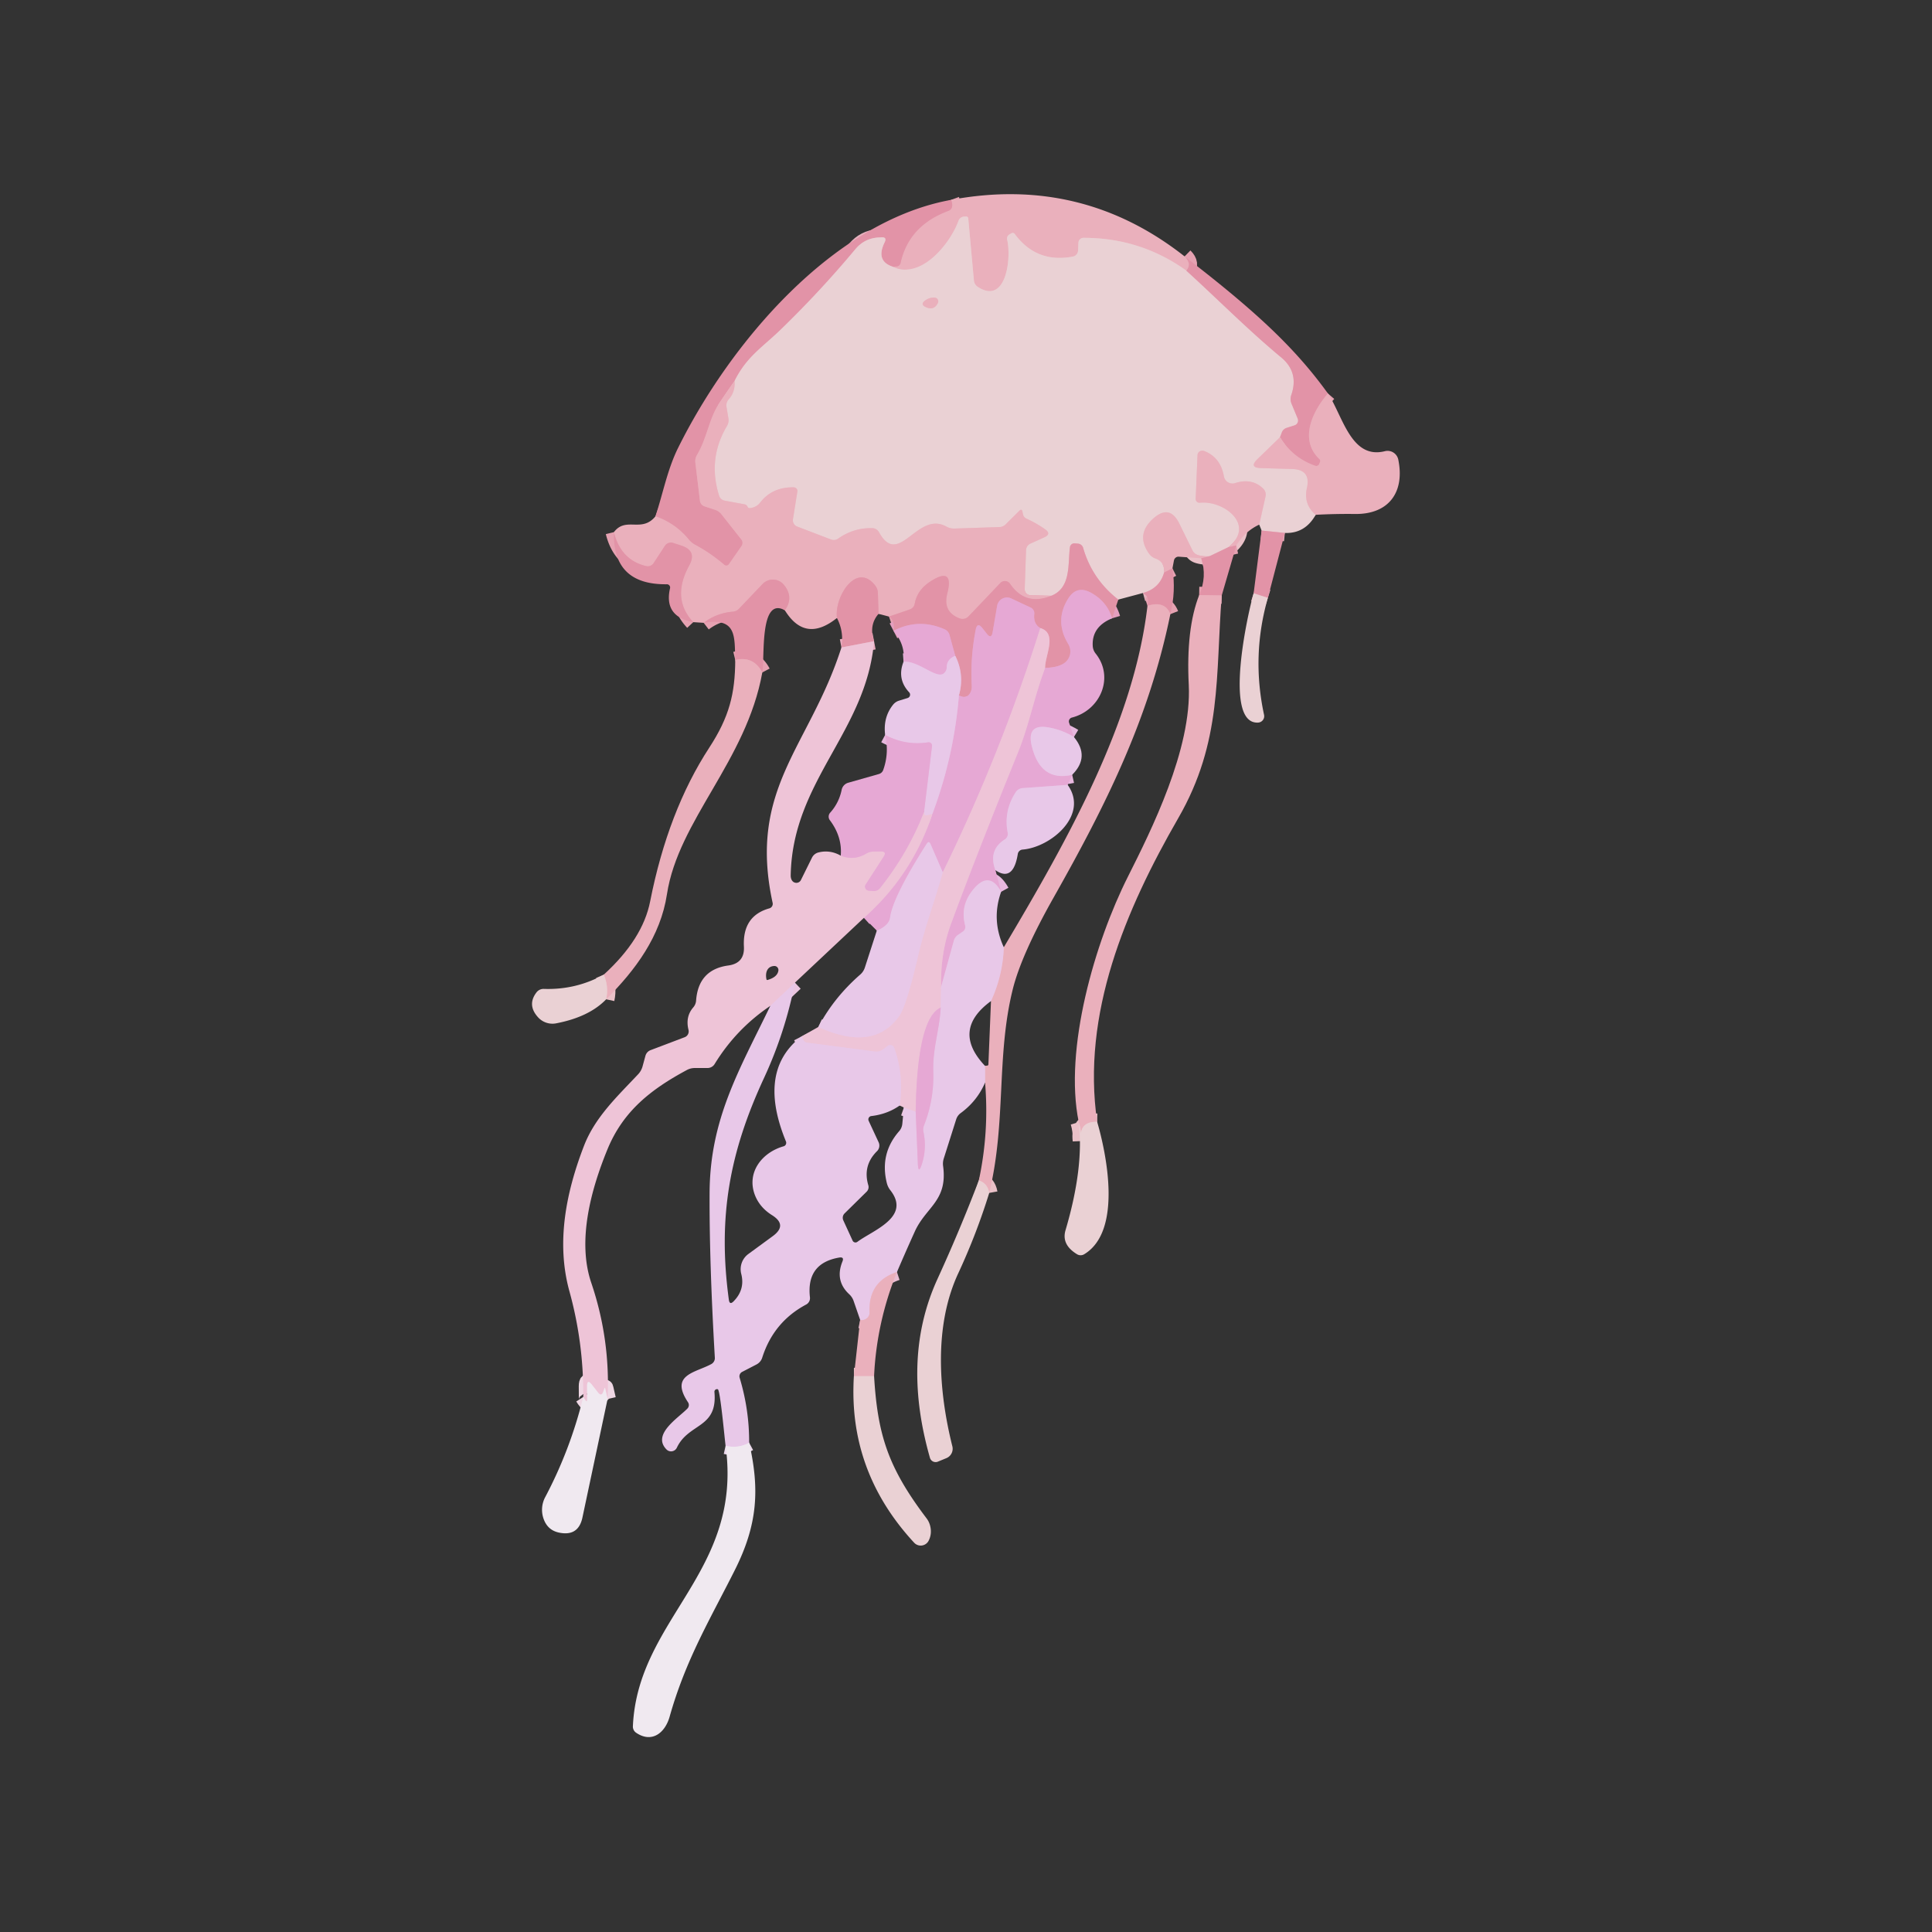 <?xml version="1.0" encoding="UTF-8" standalone="no"?>
<!DOCTYPE svg PUBLIC "-//W3C//DTD SVG 1.1//EN" "http://www.w3.org/Graphics/SVG/1.1/DTD/svg11.dtd">
<svg xmlns="http://www.w3.org/2000/svg" version="1.1" viewBox="0 0 232 232">
<rect x="0" y="0" width="232" height="232" fill="#333333" stroke="none"/>
<g stroke-width="2.00" fill="none" stroke-linecap="butt">
<path stroke="#e6a2b2" vector-effect="non-scaling-stroke" d="
  M 142.25 30.79
  Q 143.14 31.66 142.46 32.50"
/>
<path stroke="#eac1c8" vector-effect="non-scaling-stroke" d="
  M 142.46 32.50
  Q 136.97 28.56 130.12 28.56
  A 0.62 0.61 -88.1 0 0 129.50 29.15
  L 129.46 30.08
  A 0.77 0.77 0.0 0 1 128.84 30.81
  Q 124.46 31.64 121.85 28.09
  A 0.30 0.30 0.0 0 0 121.46 28.01
  L 121.20 28.16
  A 0.57 0.56 68.2 0 0 120.94 28.77
  C 121.47 31.01 120.83 36.65 117.43 34.46
  A 1.05 1.03 -76.9 0 1 116.95 33.68
  L 116.27 26.22
  A 0.24 0.24 0.0 0 0 116.01 26.00
  L 115.75 26.01
  A 0.76 0.75 7.1 0 0 115.10 26.51
  C 114.17 29.13 110.66 33.64 107.25 32.04"
/>
<path stroke="#e6a2b2" vector-effect="non-scaling-stroke" d="
  M 107.25 32.04
  L 107.69 31.99
  A 0.52 0.51 3.1 0 0 108.14 31.59
  Q 109.12 27.10 113.86 25.33
  Q 114.60 25.05 114.21 24.00"
/>
<path stroke="#e6b2be" vector-effect="non-scaling-stroke" d="
  M 107.25 32.04
  Q 105.12 31.38 106.22 29.12
  Q 106.56 28.44 105.80 28.50
  L 105.45 28.52
  Q 103.79 28.64 102.72 29.92
  Q 98.47 35.02 93.66 39.67
  C 91.52 41.73 89.64 42.86 88.21 45.75"
/>
<path stroke="#e6a2b2" vector-effect="non-scaling-stroke" d="
  M 88.21 45.75
  Q 87.28 47.06 86.38 48.41
  C 85.12 50.29 84.93 52.55 83.70 54.63
  A 1.46 1.46 0.0 0 0 83.50 55.56
  L 84.05 60.13
  A 0.81 0.80 -84.3 0 0 84.59 60.80
  L 85.89 61.23
  A 1.58 1.56 -9.4 0 1 86.63 61.75
  L 89.02 64.78
  A 0.67 0.66 -46.7 0 1 89.04 65.58
  L 87.53 67.75
  A 0.38 0.37 -52.5 0 1 86.98 67.83
  Q 85.32 66.41 83.47 65.42
  Q 83.03 65.18 82.71 64.79
  Q 81.12 62.84 78.71 62.00"
/>
<path stroke="#e6a2b2" vector-effect="non-scaling-stroke" d="
  M 159.46 47.25
  C 157.62 49.38 155.95 52.79 158.46 55.15
  A 0.28 0.28 0.0 0 1 158.53 55.43
  L 158.43 55.69
  A 0.39 0.39 0.0 0 1 157.93 55.93
  Q 155.19 54.96 153.71 52.50"
/>
<path stroke="#e6b2be" vector-effect="non-scaling-stroke" d="
  M 142.46 32.50
  C 146.25 35.95 149.91 39.65 153.84 42.91
  Q 156.01 44.71 155.06 47.44
  A 1.44 1.43 -46.3 0 0 155.08 48.45
  L 155.83 50.26
  A 0.61 0.61 0.0 0 1 155.45 51.08
  L 154.51 51.38
  A 0.91 0.91 0.0 0 0 153.93 51.92
  L 153.71 52.50"
/>
<path stroke="#eac1c8" vector-effect="non-scaling-stroke" d="
  M 153.71 52.50
  L 151.00 55.13
  Q 149.94 56.16 151.42 56.21
  L 155.18 56.32
  Q 157.43 56.39 156.94 58.59
  Q 156.50 60.55 157.99 61.82"
/>
<path stroke="#e6b2be" vector-effect="non-scaling-stroke" d="
  M 154.29 64.00
  L 151.50 63.71"
/>
<path stroke="#eac1c8" vector-effect="non-scaling-stroke" d="
  M 151.21 63.00
  L 151.97 59.61
  A 0.99 0.97 -61.3 0 0 151.71 58.70
  Q 150.37 57.36 148.32 58.01
  A 1.04 1.04 0.0 0 1 146.97 57.20
  Q 146.56 54.90 144.58 54.15
  A 0.58 0.57 11.4 0 0 143.80 54.66
  L 143.58 59.91
  A 0.46 0.45 -1.7 0 0 144.08 60.37
  C 147.00 60.07 150.83 63.07 147.50 65.71"
/>
<path stroke="#e6b2be" vector-effect="non-scaling-stroke" d="
  M 147.50 65.71
  L 145.25 66.79"
/>
<path stroke="#eac1c8" vector-effect="non-scaling-stroke" d="
  M 145.25 66.79
  Q 144.50 66.85 143.83 66.64
  A 1.08 1.07 -4.0 0 1 143.20 66.10
  L 141.61 62.86
  Q 140.46 60.53 138.52 62.24
  Q 136.32 64.17 138.00 66.51
  A 1.57 1.55 -8.4 0 0 138.76 67.07
  Q 139.86 67.45 139.79 68.75"
/>
<path stroke="#e6b2be" vector-effect="non-scaling-stroke" d="
  M 139.79 68.75
  Q 139.25 70.66 137.25 71.21"
/>
<path stroke="#e6b2be" vector-effect="non-scaling-stroke" d="
  M 134.29 72.00
  Q 131.15 69.56 130.07 65.80
  A 0.71 0.71 0.0 0 0 129.44 65.28
  L 129.06 65.25
  A 0.54 0.53 -83.3 0 0 128.48 65.72
  C 128.22 67.76 128.64 70.58 126.25 71.54"
/>
<path stroke="#eac1c8" vector-effect="non-scaling-stroke" d="
  M 126.25 71.54
  L 123.74 71.47
  A 0.71 0.70 2.0 0 1 123.05 70.74
  L 123.21 66.07
  A 0.91 0.89 78.9 0 1 123.73 65.28
  L 125.41 64.52
  Q 126.29 64.12 125.50 63.56
  Q 124.46 62.82 123.26 62.28
  A 0.77 0.75 6.8 0 1 122.84 61.76
  L 122.78 61.45
  Q 122.69 61.04 122.40 61.34
  L 120.76 62.97
  A 1.10 1.07 -67.6 0 1 120.02 63.29
  L 114.61 63.47
  A 1.80 1.77 -30.9 0 1 113.66 63.24
  C 110.13 61.27 107.96 68.27 105.56 63.92
  A 0.97 0.95 75.8 0 0 104.74 63.42
  Q 102.49 63.37 100.63 64.69
  A 0.91 0.89 37.5 0 1 99.81 64.79
  L 95.73 63.23
  A 0.81 0.80 -75.4 0 1 95.22 62.35
  L 95.75 59.03
  A 0.44 0.44 0.0 0 0 95.32 58.52
  Q 92.71 58.47 91.25 60.39
  Q 91.01 60.69 90.66 60.85
  Q 89.90 61.17 89.78 60.87
  A 0.50 0.49 84.5 0 0 89.41 60.56
  L 87.03 60.12
  A 0.88 0.86 86.0 0 1 86.35 59.52
  Q 84.96 55.07 87.30 51.15
  A 1.37 1.34 56.3 0 0 87.47 50.24
  L 87.24 48.86
  A 1.08 1.06 -29.3 0 1 87.50 47.96
  Q 88.31 47.05 88.21 45.75"
/>
<path stroke="#e6a2b2" vector-effect="non-scaling-stroke" d="
  M 126.25 71.54
  Q 123.12 72.80 121.29 70.10
  A 0.75 0.75 0.0 0 0 120.13 70.00
  L 116.31 74.01
  A 1.00 0.99 31.7 0 1 115.24 74.26
  Q 113.19 73.48 113.75 71.28
  Q 114.60 67.97 111.73 69.82
  Q 110.14 70.84 109.84 72.50
  A 0.88 0.88 0.0 0 1 109.26 73.18
  L 106.75 74.04"
/>
<path stroke="#e6a2b2" vector-effect="non-scaling-stroke" d="
  M 105.50 73.71
  L 105.42 71.21
  A 1.53 1.50 26.6 0 0 105.12 70.34
  C 102.88 67.39 100.18 71.62 100.50 74.21"
/>
<path stroke="#e6a2b2" vector-effect="non-scaling-stroke" d="
  M 94.25 73.29
  Q 95.37 71.70 94.11 70.20
  A 1.71 1.71 0.0 0 0 91.57 70.13
  L 88.74 73.10
  A 1.14 1.11 18.3 0 1 88.02 73.45
  Q 86.04 73.61 84.50 74.79"
/>
<path stroke="#e6a2b2" vector-effect="non-scaling-stroke" d="
  M 83.25 74.71
  Q 80.59 71.87 82.76 67.91
  Q 83.73 66.15 81.83 65.52
  L 80.85 65.20
  A 0.87 0.87 0.0 0 0 79.84 65.55
  L 78.48 67.63
  A 0.83 0.83 0.0 0 1 77.60 67.98
  Q 74.54 67.25 73.72 63.90"
/>
<path stroke="#e6a2b2" vector-effect="non-scaling-stroke" d="
  M 146.71 71.50
  L 144.00 71.46"
/>
<path stroke="#e49ebe" vector-effect="non-scaling-stroke" d="
  M 133.54 74.25
  Q 132.93 72.20 130.94 71.14
  Q 129.29 70.28 128.29 71.85
  Q 126.58 74.54 128.28 77.34
  A 1.70 1.70 0.0 0 1 127.90 79.55
  Q 127.16 80.15 125.50 80.21"
/>
<path stroke="#e8acbf" vector-effect="non-scaling-stroke" d="
  M 125.50 80.21
  C 125.47 78.70 127.03 76.07 124.92 75.42"
/>
<path stroke="#e49ebe" vector-effect="non-scaling-stroke" d="
  M 124.92 75.42
  Q 124.07 74.91 124.20 73.73
  A 0.76 0.76 0.0 0 0 123.77 72.96
  L 121.43 71.86
  A 1.20 1.20 0.0 0 0 119.74 72.75
  L 119.20 75.90
  Q 119.05 76.81 118.48 76.08
  L 117.98 75.44
  Q 117.35 74.63 117.16 75.64
  Q 116.51 79.00 116.69 82.34
  C 116.74 83.20 116.14 84.10 115.15 83.50"
/>
<path stroke="#e5aec8" vector-effect="non-scaling-stroke" d="
  M 115.15 83.50
  Q 115.85 81.04 114.71 78.75"
/>
<path stroke="#e49ebe" vector-effect="non-scaling-stroke" d="
  M 114.71 78.75
  L 114.02 76.25
  A 1.05 1.03 -85.8 0 0 113.44 75.57
  Q 110.31 74.19 107.29 75.75"
/>
<path stroke="#e6a2b2" vector-effect="non-scaling-stroke" d="
  M 148.46 65.50
  L 147.50 65.71"
/>
<path stroke="#e6b2be" vector-effect="non-scaling-stroke" d="
  M 152.25 71.79
  L 150.54 71.25"
/>
<path stroke="#e6a2b2" vector-effect="non-scaling-stroke" d="
  M 140.54 73.75
  Q 139.89 72.09 137.79 72.75"
/>
<path stroke="#e6a2b2" vector-effect="non-scaling-stroke" d="
  M 145.25 66.79
  L 144.25 67.04"
/>
<path stroke="#e6a2b2" vector-effect="non-scaling-stroke" d="
  M 140.79 68.25
  L 139.79 68.75"
/>
<path stroke="#e8acbf" vector-effect="non-scaling-stroke" d="
  M 104.96 77.00
  L 101.04 77.75"
/>
<path stroke="#e6a2b2" vector-effect="non-scaling-stroke" d="
  M 91.54 80.75
  Q 90.47 78.73 88.29 79.25"
/>
<path stroke="#eac1c8" vector-effect="non-scaling-stroke" d="
  M 131.75 134.71
  Q 129.52 134.66 129.81 136.94
  Q 129.86 135.81 129.54 134.75"
/>
<path stroke="#eab6d6" vector-effect="non-scaling-stroke" d="
  M 124.92 75.42
  Q 120.17 90.53 113.21 104.75"
/>
<path stroke="#e7b8de" vector-effect="non-scaling-stroke" d="
  M 113.21 104.75
  L 111.75 101.38
  Q 111.55 100.90 111.27 101.34
  C 109.99 103.35 107.19 107.86 106.89 110.16
  A 1.48 1.46 72.1 0 1 106.46 111.01
  Q 105.96 111.51 105.29 111.75"
/>
<path stroke="#eab6d6" vector-effect="non-scaling-stroke" d="
  M 103.75 110.21
  Q 109.53 105.09 111.96 97.75"
/>
<path stroke="#e7b8de" vector-effect="non-scaling-stroke" d="
  M 111.96 97.75
  Q 114.55 90.84 115.15 83.50"
/>
<path stroke="#e7b8de" vector-effect="non-scaling-stroke" d="
  M 110.96 97.50
  L 111.92 89.58
  A 0.40 0.40 0.0 0 0 111.47 89.14
  Q 108.74 89.56 106.29 88.25"
/>
<path stroke="#e7b8de" vector-effect="non-scaling-stroke" d="
  M 128.96 88.50
  Q 127.56 87.65 125.96 87.36
  Q 123.25 86.86 123.89 89.55
  Q 124.93 93.92 128.75 93.04"
/>
<path stroke="#e7b8de" vector-effect="non-scaling-stroke" d="
  M 128.21 94.25
  L 122.80 94.64
  A 1.08 1.07 14.3 0 0 121.98 95.12
  Q 120.50 97.38 121.01 100.00
  A 0.77 0.77 0.0 0 1 120.66 100.80
  Q 118.63 102.10 119.54 104.50"
/>
<path stroke="#e7b8de" vector-effect="non-scaling-stroke" d="
  M 120.22 107.09
  Q 118.73 104.39 116.73 106.99
  Q 115.29 108.85 115.90 111.13
  A 0.69 0.66 66.3 0 1 115.63 111.86
  L 115.02 112.28
  A 1.24 1.21 81.0 0 0 114.54 112.96
  L 113.01 118.50"
/>
<path stroke="#eab6d6" vector-effect="non-scaling-stroke" d="
  M 113.01 118.50
  Q 112.92 114.41 114.20 110.94
  Q 117.34 102.43 122.31 90.19
  C 123.56 87.09 124.24 83.52 125.50 80.21"
/>
<path stroke="#e7b8de" vector-effect="non-scaling-stroke" d="
  M 114.71 78.75
  Q 113.69 79.16 113.69 80.13
  A 0.94 0.93 -17.4 0 1 113.28 80.90
  C 112.38 81.50 110.28 79.33 108.50 79.46"
/>
<path stroke="#ebc6e0" vector-effect="non-scaling-stroke" d="
  M 113.01 118.50
  L 112.96 121.00"
/>
<path stroke="#eab6d6" vector-effect="non-scaling-stroke" d="
  M 112.96 121.00
  C 110.25 122.17 110.02 130.25 109.96 133.50"
/>
<path stroke="#ebc6e0" vector-effect="non-scaling-stroke" d="
  M 109.96 133.50
  L 108.54 133.00"
/>
<path stroke="#ebc6e0" vector-effect="non-scaling-stroke" d="
  M 108.04 132.75
  Q 108.57 129.18 107.38 125.83
  A 0.51 0.51 0.0 0 0 106.60 125.59
  L 106.04 126.02
  A 1.35 1.32 29.9 0 1 105.07 126.27
  L 96.89 125.20
  A 0.55 0.55 0.0 0 1 96.49 124.92
  L 96.25 124.46"
/>
<path stroke="#ebc6e0" vector-effect="non-scaling-stroke" d="
  M 98.27 123.32
  Q 104.92 126.36 107.99 121.99
  Q 108.86 120.75 110.25 114.78
  C 111.03 111.40 112.28 108.10 113.21 104.75"
/>
<path stroke="#eac1c8" vector-effect="non-scaling-stroke" d="
  M 118.79 143.25
  Q 118.58 142.08 117.54 141.75"
/>
<path stroke="#e9bcd2" vector-effect="non-scaling-stroke" d="
  M 118.29 130.00
  L 118.29 128.00"
/>
<path stroke="#e9bcd2" vector-effect="non-scaling-stroke" d="
  M 119.00 120.21
  Q 120.42 117.12 120.54 113.75"
/>
<path stroke="#e9bcd2" vector-effect="non-scaling-stroke" d="
  M 107.71 152.75
  Q 104.26 153.88 104.42 157.59
  A 0.88 0.87 -17.1 0 1 104.00 158.37
  Q 103.68 158.58 103.29 158.50"
/>
<path stroke="#ecd9ec" vector-effect="non-scaling-stroke" d="
  M 89.96 173.25
  Q 88.65 173.96 87.13 173.62"
/>
<path stroke="#e7b8de" vector-effect="non-scaling-stroke" d="
  M 109.96 133.50
  L 110.22 139.76
  Q 110.28 141.06 110.69 139.82
  Q 111.31 137.93 110.89 135.93
  A 1.35 1.34 -40.2 0 1 110.96 135.13
  Q 112.18 132.03 112.07 128.68
  C 111.98 125.88 112.82 123.70 112.96 121.00"
/>
<path stroke="#eab6d6" vector-effect="non-scaling-stroke" d="
  M 100.96 102.75
  Q 102.53 103.38 104.00 102.51
  Q 104.42 102.26 104.92 102.26
  L 105.75 102.24
  Q 106.53 102.23 106.11 102.88
  L 103.95 106.22
  A 0.48 0.47 19.0 0 0 104.31 106.95
  L 104.86 107.00
  A 0.94 0.93 21.9 0 0 105.66 106.66
  Q 109.01 102.47 110.96 97.50"
/>
<path stroke="#ebc6e0" vector-effect="non-scaling-stroke" d="
  M 110.96 97.50
  L 111.02 97.76
  A 0.18 0.18 0.0 0 0 111.24 97.90
  L 111.96 97.75"
/>
<path stroke="#ebc6e0" vector-effect="non-scaling-stroke" d="
  M 95.46 118.00
  L 92.50 120.79"
/>
<path stroke="#efd7e4" vector-effect="non-scaling-stroke" d="
  M 72.96 168.00
  L 72.67 166.73
  Q 72.64 166.57 72.58 166.73
  L 72.45 167.11
  Q 72.23 167.75 71.81 167.22
  L 71.06 166.26
  Q 70.50 165.56 70.50 166.46
  L 70.51 168.01
  Q 70.51 168.49 70.26 168.09
  L 70.04 167.75"
/>
<path stroke="#eac1c8" vector-effect="non-scaling-stroke" d="
  M 72.79 120.00
  Q 73.12 118.47 72.50 117.04"
/>
<path stroke="#eac1c8" vector-effect="non-scaling-stroke" d="
  M 104.96 165.25
  L 102.54 165.25"
/>
<path stroke="#eac1c8" vector-effect="non-scaling-stroke" d="
  M 111.11 36.07
  Q 110.44 36.56 111.20 36.89
  Q 112.16 37.32 112.62 36.39
  A 0.45 0.45 0.0 0 0 112.24 35.74
  Q 111.63 35.70 111.11 36.07"
/>
</g>
<path fill="#eab0bc" d="
  M 142.25 30.79
  Q 143.14 31.66 142.46 32.50
  Q 136.97 28.56 130.12 28.56
  A 0.62 0.61 -88.1 0 0 129.50 29.15
  L 129.46 30.08
  A 0.77 0.77 0.0 0 1 128.84 30.81
  Q 124.46 31.64 121.85 28.09
  A 0.30 0.30 0.0 0 0 121.46 28.01
  L 121.20 28.16
  A 0.57 0.56 68.2 0 0 120.94 28.77
  C 121.47 31.01 120.83 36.65 117.43 34.46
  A 1.05 1.03 -76.9 0 1 116.95 33.68
  L 116.27 26.22
  A 0.24 0.24 0.0 0 0 116.01 26.00
  L 115.75 26.01
  A 0.76 0.75 7.1 0 0 115.10 26.51
  C 114.17 29.13 110.66 33.64 107.25 32.04
  L 107.69 31.99
  A 0.52 0.51 3.1 0 0 108.14 31.59
  Q 109.12 27.10 113.86 25.33
  Q 114.60 25.05 114.21 24.00
  Q 129.89 21.06 142.25 30.79
  Z"
/>
<path fill="#e293a7" d="
  M 114.21 24.00
  Q 114.60 25.05 113.86 25.33
  Q 109.12 27.10 108.14 31.59
  A 0.52 0.51 3.1 0 1 107.69 31.99
  L 107.25 32.04
  Q 105.12 31.38 106.22 29.12
  Q 106.56 28.44 105.80 28.50
  L 105.45 28.52
  Q 103.79 28.64 102.72 29.92
  Q 98.47 35.02 93.66 39.67
  C 91.52 41.73 89.64 42.86 88.21 45.75
  Q 87.28 47.06 86.38 48.41
  C 85.12 50.29 84.93 52.55 83.70 54.63
  A 1.46 1.46 0.0 0 0 83.50 55.56
  L 84.05 60.13
  A 0.81 0.80 -84.3 0 0 84.59 60.80
  L 85.89 61.23
  A 1.58 1.56 -9.4 0 1 86.63 61.75
  L 89.02 64.78
  A 0.67 0.66 -46.7 0 1 89.04 65.58
  L 87.53 67.75
  A 0.38 0.37 -52.5 0 1 86.98 67.83
  Q 85.32 66.41 83.47 65.42
  Q 83.03 65.18 82.71 64.79
  Q 81.12 62.84 78.71 62.00
  C 79.62 59.21 80.16 56.34 81.42 53.80
  C 87.59 41.33 99.92 26.60 114.21 24.00
  Z"
/>
<path fill="#ead1d4" d="
  M 142.46 32.50
  C 146.25 35.95 149.91 39.65 153.84 42.91
  Q 156.01 44.71 155.06 47.44
  A 1.44 1.43 -46.3 0 0 155.08 48.45
  L 155.83 50.26
  A 0.61 0.61 0.0 0 1 155.45 51.08
  L 154.51 51.38
  A 0.91 0.91 0.0 0 0 153.93 51.92
  L 153.71 52.50
  L 151.00 55.13
  Q 149.94 56.16 151.42 56.21
  L 155.18 56.32
  Q 157.43 56.39 156.94 58.59
  Q 156.50 60.55 157.99 61.82
  Q 156.72 64.09 154.29 64.00
  L 151.50 63.71
  L 151.21 63.00
  L 151.97 59.61
  A 0.99 0.97 -61.3 0 0 151.71 58.70
  Q 150.37 57.36 148.32 58.01
  A 1.04 1.04 0.0 0 1 146.97 57.20
  Q 146.56 54.90 144.58 54.15
  A 0.58 0.57 11.4 0 0 143.80 54.66
  L 143.58 59.91
  A 0.46 0.45 -1.7 0 0 144.08 60.37
  C 147.00 60.07 150.83 63.07 147.50 65.71
  L 145.25 66.79
  Q 144.50 66.85 143.83 66.64
  A 1.08 1.07 -4.0 0 1 143.20 66.10
  L 141.61 62.86
  Q 140.46 60.53 138.52 62.24
  Q 136.32 64.17 138.00 66.51
  A 1.57 1.55 -8.4 0 0 138.76 67.07
  Q 139.86 67.45 139.79 68.75
  Q 139.25 70.66 137.25 71.21
  L 134.29 72.00
  Q 131.15 69.56 130.07 65.80
  A 0.71 0.71 0.0 0 0 129.44 65.28
  L 129.06 65.25
  A 0.54 0.53 -83.3 0 0 128.48 65.72
  C 128.22 67.76 128.64 70.58 126.25 71.54
  L 123.74 71.47
  A 0.71 0.70 2.0 0 1 123.05 70.74
  L 123.21 66.07
  A 0.91 0.89 78.9 0 1 123.73 65.28
  L 125.41 64.52
  Q 126.29 64.12 125.50 63.56
  Q 124.46 62.82 123.26 62.28
  A 0.77 0.75 6.8 0 1 122.84 61.76
  L 122.78 61.45
  Q 122.69 61.04 122.40 61.34
  L 120.76 62.97
  A 1.10 1.07 -67.6 0 1 120.02 63.29
  L 114.61 63.47
  A 1.80 1.77 -30.9 0 1 113.66 63.24
  C 110.13 61.27 107.96 68.27 105.56 63.92
  A 0.97 0.95 75.8 0 0 104.74 63.42
  Q 102.49 63.37 100.63 64.69
  A 0.91 0.89 37.5 0 1 99.81 64.79
  L 95.73 63.23
  A 0.81 0.80 -75.4 0 1 95.22 62.35
  L 95.75 59.03
  A 0.44 0.44 0.0 0 0 95.32 58.52
  Q 92.71 58.47 91.25 60.39
  Q 91.01 60.69 90.66 60.85
  Q 89.90 61.17 89.78 60.87
  A 0.50 0.49 84.5 0 0 89.41 60.56
  L 87.03 60.12
  A 0.88 0.86 86.0 0 1 86.35 59.52
  Q 84.96 55.07 87.30 51.15
  A 1.37 1.34 56.3 0 0 87.47 50.24
  L 87.24 48.86
  A 1.08 1.06 -29.3 0 1 87.50 47.96
  Q 88.31 47.05 88.21 45.75
  C 89.64 42.86 91.52 41.73 93.66 39.67
  Q 98.47 35.02 102.72 29.92
  Q 103.79 28.64 105.45 28.52
  L 105.80 28.50
  Q 106.56 28.44 106.22 29.12
  Q 105.12 31.38 107.25 32.04
  C 110.66 33.64 114.17 29.13 115.10 26.51
  A 0.76 0.75 7.1 0 1 115.75 26.01
  L 116.01 26.00
  A 0.24 0.24 0.0 0 1 116.27 26.22
  L 116.95 33.68
  A 1.05 1.03 -76.9 0 0 117.43 34.46
  C 120.83 36.65 121.47 31.01 120.94 28.77
  A 0.57 0.56 68.2 0 1 121.20 28.16
  L 121.46 28.01
  A 0.30 0.30 0.0 0 1 121.85 28.09
  Q 124.46 31.64 128.84 30.81
  A 0.77 0.77 0.0 0 0 129.46 30.08
  L 129.50 29.15
  A 0.62 0.61 -88.1 0 1 130.12 28.56
  Q 136.97 28.56 142.46 32.50
  Z
  M 111.11 36.07
  Q 110.44 36.56 111.20 36.89
  Q 112.16 37.32 112.62 36.39
  A 0.45 0.45 0.0 0 0 112.24 35.74
  Q 111.63 35.70 111.11 36.07
  Z"
/>
<path fill="#e293a7" d="
  M 142.25 30.79
  C 150.90 37.45 155.54 41.82 159.46 47.25
  C 157.62 49.38 155.95 52.79 158.46 55.15
  A 0.28 0.28 0.0 0 1 158.53 55.43
  L 158.43 55.69
  A 0.39 0.39 0.0 0 1 157.93 55.93
  Q 155.19 54.96 153.71 52.50
  L 153.93 51.92
  A 0.91 0.91 0.0 0 1 154.51 51.38
  L 155.45 51.08
  A 0.61 0.61 0.0 0 0 155.83 50.26
  L 155.08 48.45
  A 1.44 1.43 -46.3 0 1 155.06 47.44
  Q 156.01 44.71 153.84 42.91
  C 149.91 39.65 146.25 35.95 142.46 32.50
  Q 143.14 31.66 142.25 30.79
  Z"
/>
<path fill="#eab0bc" d="
  M 111.11 36.07
  Q 111.63 35.70 112.24 35.74
  A 0.45 0.45 0.0 0 1 112.62 36.39
  Q 112.16 37.32 111.20 36.89
  Q 110.44 36.56 111.11 36.07
  Z"
/>
<path fill="#eab0bc" d="
  M 88.21 45.75
  Q 88.31 47.05 87.50 47.96
  A 1.08 1.06 -29.3 0 0 87.24 48.86
  L 87.47 50.24
  A 1.37 1.34 56.3 0 1 87.30 51.15
  Q 84.96 55.07 86.35 59.52
  A 0.88 0.86 86.0 0 0 87.03 60.12
  L 89.41 60.56
  A 0.50 0.49 84.5 0 1 89.78 60.87
  Q 89.90 61.17 90.66 60.85
  Q 91.01 60.69 91.25 60.39
  Q 92.71 58.47 95.32 58.52
  A 0.44 0.44 0.0 0 1 95.75 59.03
  L 95.22 62.35
  A 0.81 0.80 -75.4 0 0 95.73 63.23
  L 99.81 64.79
  A 0.91 0.89 37.5 0 0 100.63 64.69
  Q 102.49 63.37 104.74 63.42
  A 0.97 0.95 75.8 0 1 105.56 63.92
  C 107.96 68.27 110.13 61.27 113.66 63.24
  A 1.80 1.77 -30.9 0 0 114.61 63.47
  L 120.02 63.29
  A 1.10 1.07 -67.6 0 0 120.76 62.97
  L 122.40 61.34
  Q 122.69 61.04 122.78 61.45
  L 122.84 61.76
  A 0.77 0.75 6.8 0 0 123.26 62.28
  Q 124.46 62.82 125.50 63.56
  Q 126.29 64.12 125.41 64.52
  L 123.73 65.28
  A 0.91 0.89 78.9 0 0 123.21 66.07
  L 123.05 70.74
  A 0.71 0.70 2.0 0 0 123.74 71.47
  L 126.25 71.54
  Q 123.12 72.80 121.29 70.10
  A 0.75 0.75 0.0 0 0 120.13 70.00
  L 116.31 74.01
  A 1.00 0.99 31.7 0 1 115.24 74.26
  Q 113.19 73.48 113.75 71.28
  Q 114.60 67.97 111.73 69.82
  Q 110.14 70.84 109.84 72.50
  A 0.88 0.88 0.0 0 1 109.26 73.18
  L 106.75 74.04
  L 105.50 73.71
  L 105.42 71.21
  A 1.53 1.50 26.6 0 0 105.12 70.34
  C 102.88 67.39 100.18 71.62 100.50 74.21
  Q 96.70 77.26 94.25 73.29
  Q 95.37 71.70 94.11 70.20
  A 1.71 1.71 0.0 0 0 91.57 70.13
  L 88.74 73.10
  A 1.14 1.11 18.3 0 1 88.02 73.45
  Q 86.04 73.61 84.50 74.79
  L 83.25 74.71
  Q 80.59 71.87 82.76 67.91
  Q 83.73 66.15 81.83 65.52
  L 80.85 65.20
  A 0.87 0.87 0.0 0 0 79.84 65.55
  L 78.48 67.63
  A 0.83 0.83 0.0 0 1 77.60 67.98
  Q 74.54 67.25 73.72 63.90
  C 75.17 61.99 77.05 64.03 78.71 62.00
  Q 81.12 62.84 82.71 64.79
  Q 83.03 65.18 83.47 65.42
  Q 85.32 66.41 86.98 67.83
  A 0.38 0.37 -52.5 0 0 87.53 67.75
  L 89.04 65.58
  A 0.67 0.66 -46.7 0 0 89.02 64.78
  L 86.63 61.75
  A 1.58 1.56 -9.4 0 0 85.89 61.23
  L 84.59 60.80
  A 0.81 0.80 -84.3 0 1 84.05 60.13
  L 83.50 55.56
  A 1.46 1.46 0.0 0 1 83.70 54.63
  C 84.93 52.55 85.12 50.29 86.38 48.41
  Q 87.28 47.06 88.21 45.75
  Z"
/>
<path fill="#eab0bc" d="
  M 159.46 47.25
  C 161.25 49.94 162.23 55.20 166.30 54.18
  A 1.32 1.31 77.0 0 1 167.91 55.19
  C 168.71 59.09 166.78 61.77 162.72 61.72
  Q 160.34 61.69 157.99 61.82
  Q 156.50 60.55 156.94 58.59
  Q 157.43 56.39 155.18 56.32
  L 151.42 56.21
  Q 149.94 56.16 151.00 55.13
  L 153.71 52.50
  Q 155.19 54.96 157.93 55.93
  A 0.39 0.39 0.0 0 0 158.43 55.69
  L 158.53 55.43
  A 0.28 0.28 0.0 0 0 158.46 55.15
  C 155.95 52.79 157.62 49.38 159.46 47.25
  Z"
/>
<path fill="#eab0bc" d="
  M 151.21 63.00
  Q 149.48 63.81 148.46 65.50
  L 147.50 65.71
  C 150.83 63.07 147.00 60.07 144.08 60.37
  A 0.46 0.45 -1.7 0 1 143.58 59.91
  L 143.80 54.66
  A 0.58 0.57 11.4 0 1 144.58 54.15
  Q 146.56 54.90 146.97 57.20
  A 1.04 1.04 0.0 0 0 148.32 58.01
  Q 150.37 57.36 151.71 58.70
  A 0.99 0.97 -61.3 0 1 151.97 59.61
  L 151.21 63.00
  Z"
/>
<path fill="#eab0bc" d="
  M 145.25 66.79
  L 144.25 67.04
  L 141.56 66.85
  A 0.56 0.55 -82.6 0 0 140.97 67.31
  L 140.79 68.25
  L 139.79 68.75
  Q 139.86 67.45 138.76 67.07
  A 1.57 1.55 -8.4 0 1 138.00 66.51
  Q 136.32 64.17 138.52 62.24
  Q 140.46 60.53 141.61 62.86
  L 143.20 66.10
  A 1.08 1.07 -4.0 0 0 143.83 66.64
  Q 144.50 66.85 145.25 66.79
  Z"
/>
<path fill="#e293a7" d="
  M 154.29 64.00
  L 152.25 71.79
  L 150.54 71.25
  L 151.50 63.71
  L 154.29 64.00
  Z"
/>
<path fill="#e293a7" d="
  M 73.72 63.90
  Q 74.54 67.25 77.60 67.98
  A 0.83 0.83 0.0 0 0 78.48 67.63
  L 79.84 65.55
  A 0.87 0.87 0.0 0 1 80.85 65.20
  L 81.83 65.52
  Q 83.73 66.15 82.76 67.91
  Q 80.59 71.87 83.25 74.71
  Q 79.68 74.04 80.46 70.64
  A 0.39 0.39 0.0 0 0 80.07 70.16
  Q 73.56 70.24 73.72 63.90
  Z"
/>
<path fill="#e293a7" d="
  M 134.29 72.00
  L 133.54 74.25
  Q 132.93 72.20 130.94 71.14
  Q 129.29 70.28 128.29 71.85
  Q 126.58 74.54 128.28 77.34
  A 1.70 1.70 0.0 0 1 127.90 79.55
  Q 127.16 80.15 125.50 80.21
  C 125.47 78.70 127.03 76.07 124.92 75.42
  Q 124.07 74.91 124.20 73.73
  A 0.76 0.76 0.0 0 0 123.77 72.96
  L 121.43 71.86
  A 1.20 1.20 0.0 0 0 119.74 72.75
  L 119.20 75.90
  Q 119.05 76.81 118.48 76.08
  L 117.98 75.44
  Q 117.35 74.63 117.16 75.64
  Q 116.51 79.00 116.69 82.34
  C 116.74 83.20 116.14 84.10 115.15 83.50
  Q 115.85 81.04 114.71 78.75
  L 114.02 76.25
  A 1.05 1.03 -85.8 0 0 113.44 75.57
  Q 110.31 74.19 107.29 75.75
  Q 107.52 74.60 106.75 74.04
  L 109.26 73.18
  A 0.88 0.88 0.0 0 0 109.84 72.50
  Q 110.14 70.84 111.73 69.82
  Q 114.60 67.97 113.75 71.28
  Q 113.19 73.48 115.24 74.26
  A 1.00 0.99 31.7 0 0 116.31 74.01
  L 120.13 70.00
  A 0.75 0.75 0.0 0 1 121.29 70.10
  Q 123.12 72.80 126.25 71.54
  C 128.64 70.58 128.22 67.76 128.48 65.72
  A 0.54 0.53 -83.3 0 1 129.06 65.25
  L 129.44 65.28
  A 0.71 0.71 0.0 0 1 130.07 65.80
  Q 131.15 69.56 134.29 72.00
  Z"
/>
<path fill="#e293a7" d="
  M 148.46 65.50
  L 146.71 71.50
  L 144.00 71.46
  Q 144.97 69.24 144.25 67.04
  L 145.25 66.79
  L 147.50 65.71
  L 148.46 65.50
  Z"
/>
<path fill="#e293a7" d="
  M 140.79 68.25
  Q 141.22 71.01 140.54 73.75
  Q 139.89 72.09 137.79 72.75
  Q 138.08 71.66 137.25 71.21
  Q 139.25 70.66 139.79 68.75
  L 140.79 68.25
  Z"
/>
<path fill="#e293a7" d="
  M 105.50 73.71
  Q 104.31 75.08 104.96 77.00
  L 101.04 77.75
  Q 101.36 75.84 100.50 74.21
  C 100.18 71.62 102.88 67.39 105.12 70.34
  A 1.53 1.50 26.6 0 1 105.42 71.21
  L 105.50 73.71
  Z"
/>
<path fill="#e293a7" d="
  M 94.25 73.29
  C 91.16 71.54 91.86 79.08 91.54 80.75
  Q 90.47 78.73 88.29 79.25
  C 88.19 76.43 88.51 74.13 84.50 74.79
  Q 86.04 73.61 88.02 73.45
  A 1.14 1.11 18.3 0 0 88.74 73.10
  L 91.57 70.13
  A 1.71 1.71 0.0 0 1 94.11 70.20
  Q 95.37 71.70 94.25 73.29
  Z"
/>
<path fill="#e6a8d4" d="
  M 133.54 74.25
  Q 131.08 75.27 131.22 77.58
  A 1.59 1.57 -66.2 0 0 131.56 78.47
  C 133.85 81.32 132.14 85.30 128.71 86.17
  A 0.48 0.48 0.0 0 0 128.38 86.79
  L 128.96 88.50
  Q 127.56 87.65 125.96 87.36
  Q 123.25 86.86 123.89 89.55
  Q 124.93 93.92 128.75 93.04
  L 128.21 94.25
  L 122.80 94.64
  A 1.08 1.07 14.3 0 0 121.98 95.12
  Q 120.50 97.38 121.01 100.00
  A 0.77 0.77 0.0 0 1 120.66 100.80
  Q 118.63 102.10 119.54 104.50
  L 120.22 107.09
  Q 118.73 104.39 116.73 106.99
  Q 115.29 108.85 115.90 111.13
  A 0.69 0.66 66.3 0 1 115.63 111.86
  L 115.02 112.28
  A 1.24 1.21 81.0 0 0 114.54 112.96
  L 113.01 118.50
  Q 112.92 114.41 114.20 110.94
  Q 117.34 102.43 122.31 90.19
  C 123.56 87.09 124.24 83.52 125.50 80.21
  Q 127.16 80.15 127.90 79.55
  A 1.70 1.70 0.0 0 0 128.28 77.34
  Q 126.58 74.54 128.29 71.85
  Q 129.29 70.28 130.94 71.14
  Q 132.93 72.20 133.54 74.25
  Z"
/>
<path fill="#ead1d4" d="
  M 150.54 71.25
  L 152.25 71.79
  Q 150.26 78.73 151.79 85.83
  A 0.77 0.77 0.0 0 1 151.08 86.77
  C 146.84 87.01 149.87 73.49 150.54 71.25
  Z"
/>
<path fill="#eab0bc" d="
  M 144.00 71.46
  L 146.71 71.50
  C 145.95 81.10 146.80 89.04 141.48 98.26
  C 135.14 109.27 129.86 121.75 131.75 134.71
  Q 129.52 134.66 129.81 136.94
  Q 129.86 135.81 129.54 134.75
  C 127.73 125.96 131.49 113.12 135.45 105.26
  C 138.22 99.75 143.13 89.97 142.75 82.25
  Q 142.41 75.51 144.00 71.46
  Z"
/>
<path fill="#e6a8d4" d="
  M 124.92 75.42
  Q 120.17 90.53 113.21 104.75
  L 111.75 101.38
  Q 111.55 100.90 111.27 101.34
  C 109.99 103.35 107.19 107.86 106.89 110.16
  A 1.48 1.46 72.1 0 1 106.46 111.01
  Q 105.96 111.51 105.29 111.75
  L 103.75 110.21
  Q 109.53 105.09 111.96 97.75
  Q 114.55 90.84 115.15 83.50
  C 116.14 84.10 116.74 83.20 116.69 82.34
  Q 116.51 79.00 117.16 75.64
  Q 117.35 74.63 117.98 75.44
  L 118.48 76.08
  Q 119.05 76.81 119.20 75.90
  L 119.74 72.75
  A 1.20 1.20 0.0 0 1 121.43 71.86
  L 123.77 72.96
  A 0.76 0.76 0.0 0 1 124.20 73.73
  Q 124.07 74.91 124.92 75.42
  Z"
/>
<path fill="#eab0bc" d="
  M 137.79 72.75
  Q 139.89 72.09 140.54 73.75
  C 137.95 86.38 132.82 96.62 126.52 107.78
  Q 122.66 114.62 121.62 118.78
  C 119.61 126.86 120.86 134.71 118.79 143.25
  Q 118.58 142.08 117.54 141.75
  Q 118.79 135.92 118.29 130.00
  L 118.29 128.00
  L 118.56 127.96
  A 0.15 0.15 0.0 0 0 118.69 127.81
  L 119.00 120.21
  Q 120.42 117.12 120.54 113.75
  C 128.35 100.63 136.18 86.64 137.79 72.75
  Z"
/>
<path fill="#e6a8d4" d="
  M 114.71 78.75
  Q 113.69 79.16 113.69 80.13
  A 0.94 0.93 -17.4 0 1 113.28 80.90
  C 112.38 81.50 110.28 79.33 108.50 79.46
  Q 108.74 77.42 107.29 75.75
  Q 110.31 74.19 113.44 75.57
  A 1.05 1.03 -85.8 0 1 114.02 76.25
  L 114.71 78.75
  Z"
/>
<path fill="#eec4d7" d="
  M 124.92 75.42
  C 127.03 76.07 125.47 78.70 125.50 80.21
  C 124.24 83.52 123.56 87.09 122.31 90.19
  Q 117.34 102.43 114.20 110.94
  Q 112.92 114.41 113.01 118.50
  L 112.96 121.00
  C 110.25 122.17 110.02 130.25 109.96 133.50
  L 108.54 133.00
  L 108.04 132.75
  Q 108.57 129.18 107.38 125.83
  A 0.51 0.51 0.0 0 0 106.60 125.59
  L 106.04 126.02
  A 1.35 1.32 29.9 0 1 105.07 126.27
  L 96.89 125.20
  A 0.55 0.55 0.0 0 1 96.49 124.92
  L 96.25 124.46
  L 98.27 123.32
  Q 104.92 126.36 107.99 121.99
  Q 108.86 120.75 110.25 114.78
  C 111.03 111.40 112.28 108.10 113.21 104.75
  Q 120.17 90.53 124.92 75.42
  Z"
/>
<path fill="#eec4d7" d="
  M 104.96 77.00
  C 104.04 87.87 95.16 93.73 94.95 105.11
  C 94.94 105.55 95.13 105.96 95.56 106.01
  A 0.61 0.60 16.8 0 0 96.17 105.69
  L 97.50 103.00
  A 1.20 1.18 -84.2 0 1 98.26 102.37
  Q 99.66 102.01 100.96 102.75
  Q 102.53 103.38 104.00 102.51
  Q 104.42 102.26 104.92 102.26
  L 105.75 102.24
  Q 106.53 102.23 106.11 102.88
  L 103.95 106.22
  A 0.48 0.47 19.0 0 0 104.31 106.95
  L 104.86 107.00
  A 0.94 0.93 21.9 0 0 105.66 106.66
  Q 109.01 102.47 110.96 97.50
  L 111.02 97.76
  A 0.18 0.18 0.0 0 0 111.24 97.90
  L 111.96 97.75
  Q 109.53 105.09 103.75 110.21
  L 95.46 118.00
  L 92.50 120.79
  Q 88.39 123.56 85.81 127.78
  A 0.99 0.99 0.0 0 1 84.97 128.25
  L 83.44 128.25
  Q 82.94 128.25 82.50 128.48
  C 78.24 130.77 74.84 133.38 72.94 138.03
  C 70.98 142.81 69.28 148.97 71.00 154.04
  Q 73.30 160.82 72.96 168.00
  L 72.67 166.73
  Q 72.64 166.57 72.58 166.73
  L 72.45 167.11
  Q 72.23 167.75 71.81 167.22
  L 71.06 166.26
  Q 70.50 165.56 70.50 166.46
  L 70.51 168.01
  Q 70.51 168.49 70.26 168.09
  L 70.04 167.75
  Q 70.09 161.26 68.38 155.07
  C 66.75 149.18 67.99 143.12 70.14 137.56
  C 71.47 134.14 74.13 131.66 76.64 128.99
  Q 77.00 128.60 77.15 128.09
  L 77.51 126.77
  A 1.02 1.00 87.7 0 1 78.11 126.11
  L 82.22 124.55
  A 0.75 0.74 73.1 0 0 82.68 123.68
  Q 82.28 122.09 83.25 120.97
  A 1.42 1.40 -23.1 0 0 83.59 120.14
  Q 83.87 116.43 87.45 115.94
  Q 89.44 115.67 89.33 113.66
  Q 89.15 109.99 92.38 109.08
  A 0.56 0.56 0.0 0 0 92.78 108.42
  C 89.78 94.61 97.23 89.68 101.04 77.75
  L 104.96 77.00
  Z
  M 92.16 117.68
  Q 93.35 117.34 93.47 116.56
  A 0.49 0.48 -87.6 0 0 92.96 116.00
  C 92.08 116.05 91.88 116.86 92.04 117.60
  A 0.10 0.10 0.0 0 0 92.16 117.68
  Z"
/>
<path fill="#e8c8e8" d="
  M 114.71 78.75
  Q 115.85 81.04 115.15 83.50
  Q 114.55 90.84 111.96 97.75
  L 111.24 97.90
  A 0.18 0.18 0.0 0 1 111.02 97.76
  L 110.96 97.50
  L 111.92 89.58
  A 0.40 0.40 0.0 0 0 111.47 89.14
  Q 108.74 89.56 106.29 88.25
  Q 106.03 86.15 107.23 84.64
  A 1.49 1.46 9.6 0 1 107.95 84.14
  L 108.99 83.82
  A 0.42 0.42 0.0 0 0 109.17 83.13
  Q 107.68 81.53 108.50 79.46
  C 110.28 79.33 112.38 81.50 113.28 80.90
  A 0.94 0.93 -17.4 0 0 113.69 80.13
  Q 113.69 79.16 114.71 78.75
  Z"
/>
<path fill="#eab0bc" d="
  M 91.54 80.75
  C 89.63 91.38 81.45 98.49 80.09 107.38
  C 79.32 112.44 76.31 116.48 72.79 120.00
  Q 73.12 118.47 72.50 117.04
  Q 77.18 112.77 78.07 108.25
  Q 80.21 97.39 85.17 89.78
  C 87.57 86.10 88.27 83.32 88.29 79.25
  Q 90.47 78.73 91.54 80.75
  Z"
/>
<path fill="#e8c8e8" d="
  M 128.96 88.50
  Q 130.92 90.88 128.75 93.04
  Q 124.93 93.92 123.89 89.55
  Q 123.25 86.86 125.96 87.36
  Q 127.56 87.65 128.96 88.50
  Z"
/>
<path fill="#e6a8d4" d="
  M 106.29 88.25
  Q 108.74 89.56 111.47 89.14
  A 0.40 0.40 0.0 0 1 111.92 89.58
  L 110.96 97.50
  Q 109.01 102.47 105.66 106.66
  A 0.94 0.93 21.9 0 1 104.86 107.00
  L 104.31 106.95
  A 0.48 0.47 19.0 0 1 103.95 106.22
  L 106.11 102.88
  Q 106.53 102.23 105.75 102.24
  L 104.92 102.26
  Q 104.42 102.26 104.00 102.51
  Q 102.53 103.38 100.96 102.75
  Q 101.15 100.48 99.65 98.49
  A 0.71 0.71 0.0 0 1 99.69 97.59
  Q 100.75 96.41 101.07 94.84
  A 1.12 1.12 0.0 0 1 101.87 93.99
  L 105.53 92.95
  A 0.79 0.76 1.1 0 0 106.06 92.46
  Q 106.79 90.42 106.29 88.25
  Z"
/>
<path fill="#e8c8e8" d="
  M 128.21 94.25
  C 130.81 97.89 126.15 101.76 122.79 102.02
  A 0.63 0.63 0.0 0 0 122.22 102.55
  C 121.99 103.97 121.40 105.77 119.54 104.50
  Q 118.63 102.10 120.66 100.80
  A 0.77 0.77 0.0 0 0 121.01 100.00
  Q 120.50 97.38 121.98 95.12
  A 1.08 1.07 14.3 0 1 122.80 94.64
  L 128.21 94.25
  Z"
/>
<path fill="#e8c8e8" d="
  M 113.21 104.75
  C 112.28 108.10 111.03 111.40 110.25 114.78
  Q 108.86 120.75 107.99 121.99
  Q 104.92 126.36 98.27 123.32
  Q 100.13 119.79 103.32 117.01
  A 1.92 1.84 79.4 0 0 103.85 116.20
  L 105.29 111.75
  Q 105.96 111.51 106.46 111.01
  A 1.48 1.46 72.1 0 0 106.89 110.16
  C 107.19 107.86 109.99 103.35 111.27 101.34
  Q 111.55 100.90 111.75 101.38
  L 113.21 104.75
  Z"
/>
<path fill="#e8c8e8" d="
  M 120.22 107.09
  Q 119.02 110.45 120.54 113.75
  Q 120.42 117.12 119.00 120.21
  Q 114.22 123.71 118.29 128.00
  L 118.29 130.00
  Q 117.34 132.21 115.38 133.65
  A 1.49 1.48 81.1 0 0 114.82 134.42
  L 113.33 139.12
  Q 113.19 139.56 113.25 140.02
  C 113.82 144.23 111.19 144.91 109.84 147.91
  Q 108.74 150.34 107.71 152.75
  Q 104.26 153.88 104.42 157.59
  A 0.88 0.87 -17.1 0 1 104.00 158.37
  Q 103.68 158.58 103.29 158.50
  L 102.51 156.24
  Q 102.35 155.76 101.97 155.41
  Q 100.23 153.79 101.16 151.49
  Q 101.40 150.91 100.78 151.01
  Q 96.80 151.69 97.26 155.78
  A 0.87 0.87 0.0 0 1 96.81 156.65
  Q 92.90 158.73 91.53 163.03
  A 1.41 1.37 -5.6 0 1 90.84 163.85
  L 89.12 164.74
  A 0.60 0.60 0.0 0 0 88.82 165.45
  Q 89.98 169.30 89.96 173.25
  Q 88.65 173.96 87.13 173.62
  C 87.02 172.79 86.49 166.94 86.20 166.83
  A 0.31 0.31 0.0 0 0 85.79 167.15
  C 86.20 171.56 82.69 170.85 81.28 173.84
  A 0.77 0.77 0.0 0 1 80.04 174.06
  C 78.25 172.25 81.42 170.30 82.54 169.15
  A 0.61 0.60 -39.2 0 0 82.62 168.39
  C 80.39 165.06 83.50 164.85 85.42 163.80
  A 0.82 0.81 -16.3 0 0 85.84 163.04
  Q 85.17 151.53 85.21 143.25
  C 85.25 134.36 88.78 128.49 92.50 120.79
  L 95.46 118.00
  Q 94.29 123.96 91.74 129.46
  C 87.60 138.40 86.18 146.14 87.52 156.06
  Q 87.61 156.76 88.10 156.26
  Q 89.49 154.84 89.01 152.97
  A 2.27 2.26 64.9 0 1 89.87 150.58
  L 92.78 148.45
  Q 94.62 147.11 92.69 145.91
  Q 91.20 144.97 90.63 143.45
  C 89.64 140.76 91.52 138.38 94.10 137.65
  A 0.44 0.43 71.2 0 0 94.38 137.07
  C 92.54 132.60 91.99 127.71 96.25 124.46
  L 96.49 124.92
  A 0.55 0.55 0.0 0 0 96.89 125.20
  L 105.07 126.27
  A 1.35 1.32 29.9 0 0 106.04 126.02
  L 106.60 125.59
  A 0.51 0.51 0.0 0 1 107.38 125.83
  Q 108.57 129.18 108.04 132.75
  Q 106.57 133.79 104.63 134.02
  A 0.41 0.40 74.6 0 0 104.31 134.59
  L 105.51 137.17
  A 0.95 0.94 55.5 0 1 105.32 138.23
  Q 103.57 139.96 104.27 142.33
  A 0.79 0.77 -31.0 0 1 104.07 143.10
  L 101.42 145.71
  A 0.75 0.73 55.8 0 0 101.27 146.55
  L 102.38 148.97
  A 0.38 0.38 0.0 0 0 102.96 149.12
  C 104.82 147.73 109.45 146.15 106.91 142.92
  Q 106.62 142.55 106.50 142.09
  Q 105.61 138.55 107.96 135.85
  A 1.57 1.53 -21.8 0 0 108.35 134.97
  L 108.54 133.00
  L 109.96 133.50
  L 110.22 139.76
  Q 110.28 141.06 110.69 139.82
  Q 111.31 137.93 110.89 135.93
  A 1.35 1.34 -40.2 0 1 110.96 135.13
  Q 112.18 132.03 112.07 128.68
  C 111.98 125.88 112.82 123.70 112.96 121.00
  L 113.01 118.50
  L 114.54 112.96
  A 1.24 1.21 81.0 0 1 115.02 112.28
  L 115.63 111.86
  A 0.69 0.66 66.3 0 0 115.90 111.13
  Q 115.29 108.85 116.73 106.99
  Q 118.73 104.39 120.22 107.09
  Z"
/>
<path fill="#ead1d4" d="
  M 72.50 117.04
  Q 73.12 118.47 72.79 120.00
  Q 70.74 122.13 66.76 122.89
  A 2.33 2.32 63.2 0 1 64.64 122.19
  Q 63.25 120.69 64.43 119.16
  A 1.07 1.05 19.5 0 1 65.31 118.75
  Q 69.16 118.88 72.50 117.04
  Z"
/>
<path fill="#e6a8d4" d="
  M 112.96 121.00
  C 112.82 123.70 111.98 125.88 112.07 128.68
  Q 112.18 132.03 110.96 135.13
  A 1.35 1.34 -40.2 0 0 110.89 135.93
  Q 111.31 137.93 110.69 139.82
  Q 110.28 141.06 110.22 139.76
  L 109.96 133.50
  C 110.02 130.25 110.25 122.17 112.96 121.00
  Z"
/>
<path fill="#ead1d4" d="
  M 129.54 134.75
  Q 129.86 135.81 129.81 136.94
  Q 129.52 134.66 131.75 134.71
  C 132.87 138.55 134.80 147.82 130.20 150.61
  A 0.83 0.82 -44.5 0 1 129.33 150.61
  Q 127.44 149.46 127.95 147.73
  Q 130.18 140.19 129.54 134.75
  Z"
/>
<path fill="#ead1d4" d="
  M 117.54 141.75
  Q 118.58 142.08 118.79 143.25
  Q 117.26 148.19 115.08 152.88
  C 112.12 159.22 112.71 167.07 114.36 173.67
  A 1.22 1.22 0.0 0 1 113.64 175.10
  L 112.62 175.52
  A 0.71 0.71 0.0 0 1 111.67 175.06
  C 109.61 167.82 109.39 160.53 112.59 153.55
  Q 115.26 147.72 117.54 141.75
  Z"
/>
<path fill="#eab0bc" d="
  M 107.71 152.75
  Q 105.27 158.77 104.96 165.25
  L 102.54 165.25
  L 103.29 158.50
  Q 103.68 158.58 104.00 158.37
  A 0.88 0.87 -17.1 0 0 104.42 157.59
  Q 104.26 153.88 107.71 152.75
  Z"
/>
<path fill="#ead1d4" d="
  M 104.96 165.25
  C 105.39 172.22 106.58 176.15 111.26 182.32
  Q 111.55 182.70 111.68 183.17
  Q 111.95 184.16 111.51 185.02
  A 1.07 1.07 0.0 0 1 109.78 185.26
  Q 101.81 176.65 102.54 165.25
  L 104.96 165.25
  Z"
/>
<path fill="#f0e9f0" d="
  M 72.96 168.00
  L 69.94 182.23
  Q 69.46 184.50 67.18 184.05
  Q 65.73 183.77 65.25 182.31
  A 3.24 3.23 -40.1 0 1 65.47 179.78
  Q 68.49 174.07 70.04 167.75
  L 70.26 168.09
  Q 70.51 168.49 70.51 168.01
  L 70.50 166.46
  Q 70.50 165.56 71.06 166.26
  L 71.81 167.22
  Q 72.23 167.75 72.45 167.11
  L 72.58 166.73
  Q 72.64 166.57 72.67 166.73
  L 72.96 168.00
  Z"
/>
<path fill="#f0e9f0" d="
  M 89.96 173.25
  C 91.24 178.86 90.97 183.09 88.26 188.50
  C 85.32 194.36 82.34 199.28 80.41 206.15
  C 79.85 208.12 78.26 209.34 76.40 208.08
  A 0.90 0.88 -72.1 0 1 76.00 207.28
  C 76.58 194.35 89.23 188.80 87.13 173.62
  Q 88.65 173.96 89.96 173.25
  Z"
/>
</svg>
